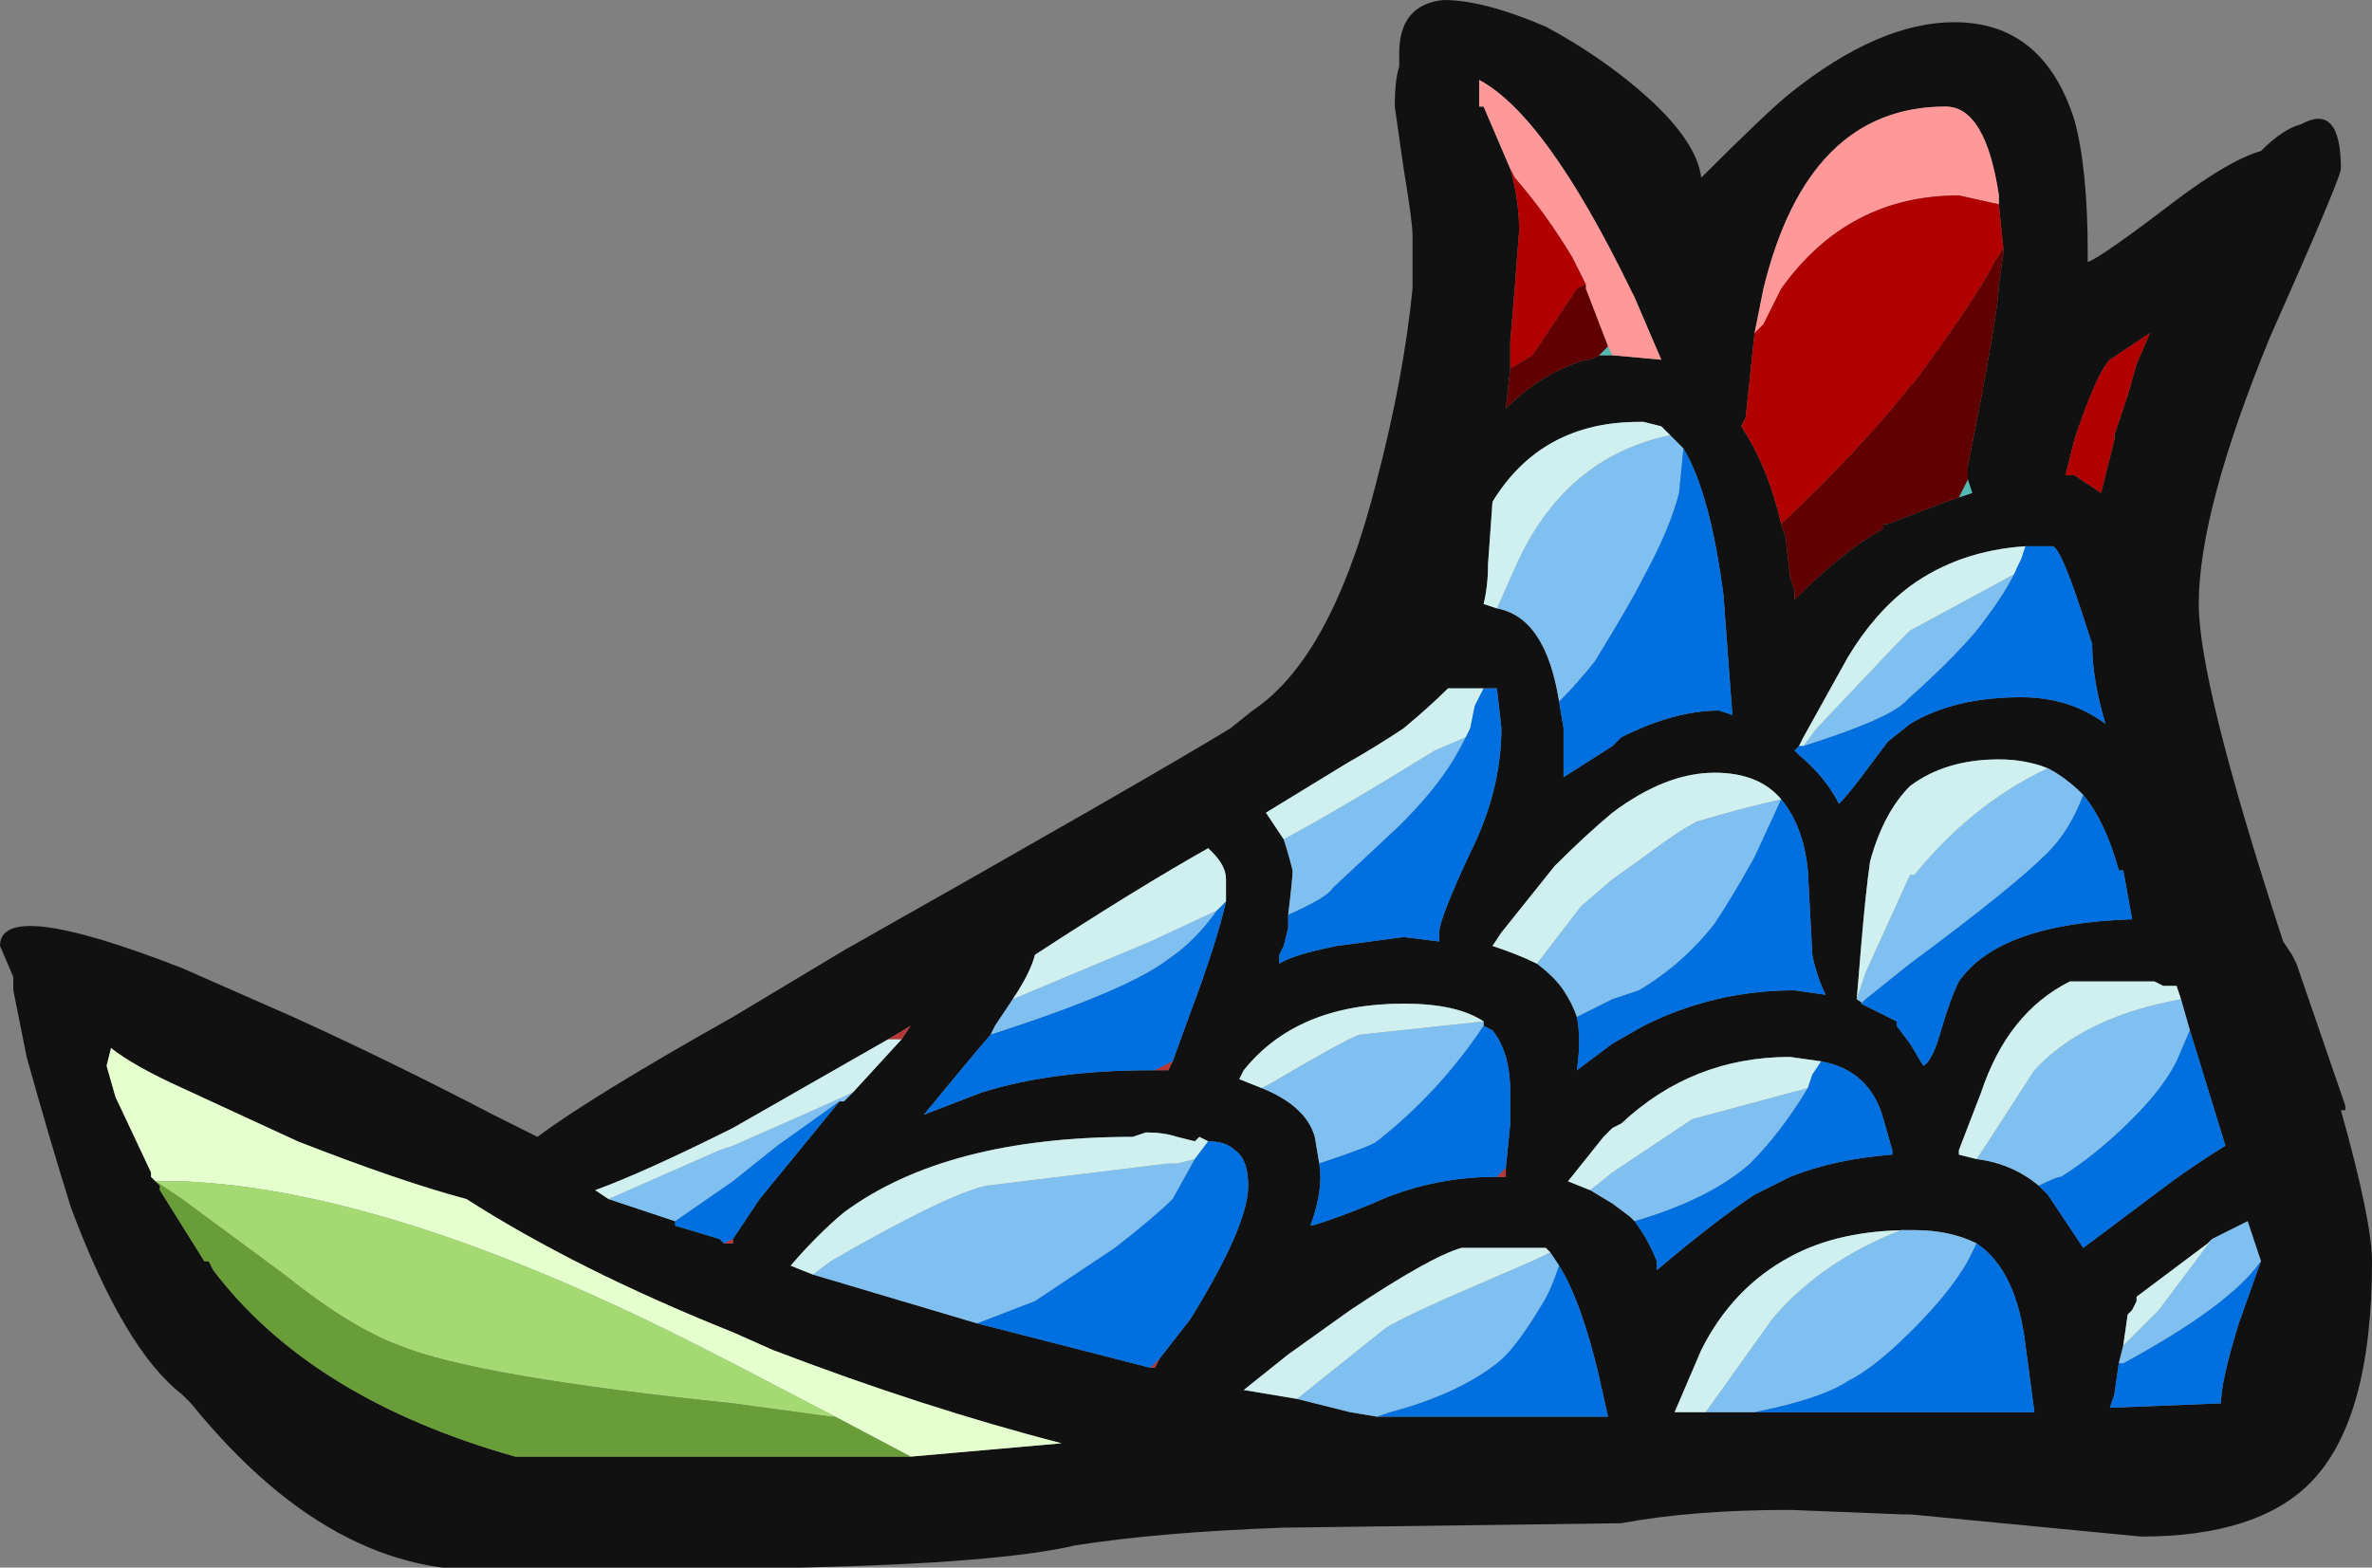 <?xml version="1.0" encoding="UTF-8" standalone="no"?>
<svg xmlns:ffdec="https://www.free-decompiler.com/flash" xmlns:xlink="http://www.w3.org/1999/xlink" ffdec:objectType="frame" height="123.55px" width="186.9px" xmlns="http://www.w3.org/2000/svg">
  <rect width="100%" height="100%" fill="#808080" stroke="none"/>
  <g transform="matrix(1.0, 0.0, 0.0, 1.0, 156.8, 100.45)">
    <use ffdec:characterId="2016" height="17.65" transform="matrix(7.0, 0.0, 0.0, 7.0, -156.8, -100.45)" width="26.7" xlink:href="#shape0"/>
  </g>
  <defs>
    <g id="shape0" transform="matrix(1.0, 0.0, 0.0, 1.0, 22.4, 14.35)">
      <path d="M3.5 -12.95 Q3.95 -13.2 3.95 -12.45 3.95 -12.35 3.15 -10.55 2.35 -8.6 2.35 -7.55 2.35 -6.65 3.3 -3.75 L3.4 -3.6 3.45 -3.5 4.0 -1.9 4.0 -1.85 3.95 -1.85 Q4.3 -0.6 4.3 -0.15 4.3 1.65 3.6 2.35 3.0 2.95 1.7 2.95 L-0.9 2.7 -1.0 2.7 -2.25 2.65 Q-3.35 2.65 -4.15 2.8 L-7.95 2.85 Q-9.35 2.9 -10.3 3.05 -11.15 3.25 -13.4 3.3 L-16.6 3.3 Q-18.55 3.55 -20.25 1.45 L-20.35 1.35 Q-21.0 0.85 -21.6 -0.75 -21.85 -1.55 -22.1 -2.45 L-22.25 -3.2 -22.25 -3.35 -22.4 -3.7 Q-22.4 -4.25 -20.35 -3.45 L-19.1 -2.9 Q-18.0 -2.4 -16.85 -1.8 L-16.35 -1.55 Q-15.75 -2.0 -14.15 -2.9 L-12.9 -3.65 Q-9.45 -5.6 -8.55 -6.15 L-8.3 -6.35 Q-7.4 -6.95 -6.9 -8.95 -6.6 -10.1 -6.5 -11.1 -6.5 -11.4 -6.5 -11.7 -6.5 -11.85 -6.6 -12.45 L-6.7 -13.15 Q-6.7 -13.45 -6.65 -13.6 L-6.65 -13.75 Q-6.65 -14.3 -6.15 -14.35 -5.7 -14.35 -5.0 -14.05 -4.35 -13.7 -3.85 -13.25 -3.3 -12.75 -3.25 -12.35 -2.5 -13.1 -2.25 -13.3 -1.25 -14.1 -0.4 -14.1 0.6 -14.1 0.95 -13.0 1.1 -12.45 1.1 -11.5 L1.1 -11.4 Q1.25 -11.45 2.1 -12.1 2.7 -12.55 3.05 -12.65 3.3 -12.9 3.5 -12.95 M-0.25 -8.95 L-0.25 -9.1 Q0.1 -10.85 0.1 -11.15 L0.15 -11.5 0.15 -11.55 0.1 -12.05 0.1 -12.15 Q-0.05 -13.15 -0.5 -13.15 -2.05 -13.15 -2.55 -11.1 L-2.65 -10.6 -2.75 -9.65 -2.8 -9.55 Q-2.5 -9.1 -2.35 -8.45 L-2.3 -8.3 -2.25 -7.85 -2.2 -7.7 -2.2 -7.6 Q-1.65 -8.15 -1.2 -8.4 L-1.2 -8.45 -1.15 -8.45 -0.5 -8.7 -0.35 -8.75 -0.2 -8.8 -0.25 -8.95 M1.65 -10.25 L1.8 -10.6 1.35 -10.3 Q1.2 -10.15 0.95 -9.4 L0.85 -9.0 0.95 -9.0 1.25 -8.8 1.4 -9.4 1.4 -9.45 1.55 -9.9 1.65 -10.25 M-2.15 -5.95 L-2.2 -5.9 -2.15 -5.85 Q-1.85 -5.6 -1.7 -5.3 -1.6 -5.4 -1.45 -5.6 L-1.15 -6.0 -0.9 -6.2 Q-0.4 -6.5 0.35 -6.5 0.9 -6.5 1.3 -6.2 1.15 -6.7 1.15 -7.1 L1.1 -7.25 Q0.8 -8.2 0.7 -8.2 L0.4 -8.2 Q-0.35 -8.15 -0.9 -7.75 -1.3 -7.45 -1.6 -6.95 L-2.1 -6.05 -2.15 -5.95 M0.65 -5.7 Q0.4 -5.8 0.1 -5.8 -0.5 -5.8 -0.9 -5.5 -1.2 -5.2 -1.35 -4.65 -1.4 -4.3 -1.45 -3.7 L-1.5 -3.1 -1.35 -3.0 -1.05 -2.85 -1.05 -2.8 -0.9 -2.6 -0.75 -2.35 Q-0.65 -2.4 -0.55 -2.75 -0.45 -3.1 -0.35 -3.3 0.1 -3.95 1.6 -4.0 L1.5 -4.55 1.45 -4.55 Q1.3 -5.1 1.05 -5.4 0.85 -5.6 0.65 -5.7 M2.15 -3.1 L2.1 -3.25 1.95 -3.25 1.85 -3.3 0.9 -3.3 Q0.2 -2.95 -0.1 -2.05 L-0.35 -1.4 -0.35 -1.35 -0.15 -1.3 Q0.25 -1.25 0.55 -1.0 L0.65 -0.9 1.05 -0.3 2.05 -1.05 Q2.4 -1.3 2.65 -1.45 L2.25 -2.75 2.15 -3.1 M3.05 -0.15 L2.9 -0.6 2.5 -0.4 2.45 -0.35 1.65 0.25 1.65 0.3 1.6 0.4 1.55 0.45 1.5 0.8 1.45 1.0 1.4 1.35 1.35 1.5 2.6 1.45 Q2.6 1.2 2.8 0.55 L3.05 -0.15 M-2.65 1.55 L0.5 1.55 0.4 0.8 Q0.3 -0.05 -0.15 -0.35 -0.45 -0.5 -0.85 -0.5 L-0.9 -0.5 Q-1.7 -0.5 -2.25 -0.2 -2.9 0.15 -3.25 0.85 L-3.55 1.55 -3.25 1.55 -2.65 1.55 M-12.15 2.05 L-10.45 1.9 Q-12.0 1.5 -13.7 0.85 L-14.15 0.65 Q-15.9 -0.05 -17.15 -0.85 -17.9 -1.05 -19.05 -1.5 L-20.35 -2.1 Q-20.9 -2.35 -21.15 -2.55 L-21.2 -2.35 -21.1 -2.0 -20.7 -1.15 -20.7 -1.1 -20.65 -1.05 -20.6 -1.0 -20.6 -0.95 -20.1 -0.15 -20.05 -0.15 -20.0 -0.05 Q-18.9 1.4 -16.6 2.05 L-12.15 2.05 M-14.8 -0.6 L-14.8 -0.55 -14.3 -0.4 -14.25 -0.35 -14.15 -0.35 -14.15 -0.4 -13.85 -0.85 -12.95 -1.95 -12.9 -1.95 -12.8 -2.05 -12.25 -2.65 -12.15 -2.8 -12.4 -2.65 -14.15 -1.65 Q-15.15 -1.15 -15.7 -0.95 L-15.55 -0.85 -14.8 -0.6 M-8.8 -1.5 L-8.9 -1.55 -8.95 -1.5 -9.15 -1.55 Q-9.3 -1.6 -9.5 -1.6 L-9.65 -1.55 Q-11.75 -1.55 -12.9 -0.7 -13.2 -0.45 -13.5 -0.1 L-13.25 0.0 -11.4 0.55 -9.45 1.05 -9.4 1.05 -9.35 0.95 -9.0 0.5 Q-8.35 -0.55 -8.35 -1.0 -8.35 -1.3 -8.5 -1.4 -8.6 -1.5 -8.8 -1.5 M-4.25 -10.35 L-3.7 -10.3 -4.0 -11.0 -4.05 -11.1 Q-5.0 -13.05 -5.75 -13.45 L-5.75 -13.15 -5.7 -13.15 -5.4 -12.45 Q-5.3 -12.1 -5.3 -11.75 L-5.35 -11.1 -5.4 -10.5 -5.4 -10.2 -5.45 -9.75 Q-5.05 -10.15 -4.55 -10.3 L-4.5 -10.3 -4.4 -10.35 -4.25 -10.35 M-3.6 -9.45 L-3.7 -9.55 -3.9 -9.6 -3.95 -9.6 Q-5.05 -9.6 -5.6 -8.7 L-5.65 -8.0 Q-5.65 -7.75 -5.7 -7.55 L-5.55 -7.5 Q-5.0 -7.4 -4.85 -6.45 L-4.8 -6.15 -4.8 -5.6 -4.25 -5.95 -4.15 -6.05 Q-3.55 -6.35 -3.05 -6.35 L-2.9 -6.3 -3.0 -7.65 Q-3.15 -8.8 -3.45 -9.3 L-3.6 -9.45 M-5.7 -6.6 L-6.1 -6.6 Q-6.3 -6.4 -6.6 -6.15 -6.9 -5.95 -7.25 -5.75 L-8.15 -5.2 -7.95 -4.9 Q-7.9 -4.75 -7.85 -4.55 -7.85 -4.45 -7.9 -4.05 L-7.9 -3.9 -7.95 -3.7 -8.0 -3.6 -8.0 -3.5 Q-7.85 -3.6 -7.35 -3.7 L-6.6 -3.8 -6.2 -3.75 -6.2 -3.85 Q-6.2 -4.0 -5.85 -4.75 -5.5 -5.45 -5.5 -6.15 L-5.55 -6.6 -5.7 -6.6 M-8.6 -4.2 L-8.6 -4.45 Q-8.6 -4.6 -8.75 -4.75 L-8.8 -4.8 Q-9.6 -4.35 -10.75 -3.6 -10.8 -3.4 -11.0 -3.1 L-11.2 -2.8 -11.25 -2.7 Q-11.55 -2.35 -12.0 -1.8 L-11.35 -2.05 Q-10.55 -2.3 -9.45 -2.3 L-9.4 -2.3 -9.25 -2.3 -9.2 -2.4 -9.0 -2.95 Q-8.7 -3.75 -8.6 -4.2 M-5.7 -2.85 Q-6.0 -3.05 -6.6 -3.05 -7.8 -3.05 -8.4 -2.3 L-8.45 -2.2 -8.2 -2.1 Q-7.7 -1.9 -7.6 -1.55 L-7.55 -1.25 Q-7.5 -0.95 -7.65 -0.55 -7.6 -0.55 -7.2 -0.7 L-6.95 -0.8 Q-6.3 -1.1 -5.55 -1.1 L-5.45 -1.1 -5.45 -1.2 -5.4 -1.7 -5.4 -2.05 Q-5.4 -2.5 -5.6 -2.75 L-5.7 -2.8 -5.7 -2.85 M-4.65 -2.9 Q-4.6 -2.65 -4.65 -2.3 L-4.25 -2.6 -3.9 -2.8 Q-3.1 -3.2 -2.2 -3.2 L-1.85 -3.15 Q-1.95 -3.35 -2.0 -3.6 L-2.05 -4.55 Q-2.1 -5.05 -2.35 -5.35 -2.6 -5.65 -3.1 -5.65 -3.65 -5.65 -4.25 -5.2 -4.55 -4.95 -4.9 -4.6 L-5.5 -3.85 -5.6 -3.7 Q-5.3 -3.6 -5.1 -3.5 -4.9 -3.35 -4.8 -3.2 -4.7 -3.05 -4.65 -2.9 M-1.9 -2.4 L-2.25 -2.45 Q-3.35 -2.45 -4.15 -1.7 L-4.25 -1.65 -4.35 -1.55 -4.75 -1.05 -4.5 -0.95 -4.25 -0.8 -4.05 -0.65 -4.0 -0.6 Q-3.85 -0.4 -3.75 -0.15 L-3.75 -0.05 Q-3.1 -0.6 -2.65 -0.9 L-2.25 -1.1 Q-1.75 -1.3 -1.1 -1.35 L-1.1 -1.4 -1.2 -1.75 Q-1.35 -2.3 -1.9 -2.4 M-4.95 -0.25 L-5.0 -0.3 -5.95 -0.3 Q-6.3 -0.2 -7.2 0.4 L-7.9 0.9 -8.4 1.3 -7.8 1.4 -7.2 1.55 -6.9 1.6 -4.3 1.6 -4.4 1.15 Q-4.6 0.3 -4.85 -0.1 L-4.95 -0.25" fill="#111111" fill-rule="evenodd" stroke="none"/>
      <path d="M0.3 -7.95 Q0.2 -7.7 -0.15 -7.25 -0.45 -6.9 -0.9 -6.5 L-0.95 -6.45 Q-1.15 -6.25 -2.1 -5.95 L-1.95 -6.15 -1.05 -7.1 -0.9 -7.25 0.3 -7.9 0.3 -7.95 M-1.5 -3.1 L-1.4 -3.4 -0.9 -4.5 -0.85 -4.5 Q-0.2 -5.3 0.65 -5.7 0.85 -5.6 1.05 -5.4 0.9 -5.0 0.65 -4.75 0.25 -4.35 -0.9 -3.5 L-1.4 -3.1 -1.45 -3.05 -1.35 -3.0 -1.5 -3.1 M-0.15 -1.3 L-0.05 -1.45 0.5 -2.3 Q1.05 -2.9 2.15 -3.1 L2.25 -2.75 2.1 -2.4 Q1.95 -2.1 1.6 -1.75 1.2 -1.35 0.8 -1.1 0.75 -1.1 0.55 -1.0 0.25 -1.25 -0.15 -1.3 M2.5 -0.4 L2.9 -0.6 3.05 -0.15 Q2.7 0.35 1.5 1.0 L1.45 1.0 1.5 0.8 1.9 0.4 2.5 -0.4 M-0.15 -0.35 L-0.25 -0.15 Q-0.45 0.2 -0.85 0.6 L-0.9 0.65 Q-1.3 1.05 -1.6 1.2 -1.9 1.4 -2.65 1.55 L-3.25 1.55 -3.2 1.55 -2.45 0.5 Q-1.9 -0.15 -1.0 -0.5 L-0.85 -0.5 Q-0.45 -0.5 -0.15 -0.35 M-14.8 -0.6 L-15.55 -0.85 -14.3 -1.4 -14.15 -1.45 Q-13.35 -1.8 -12.8 -2.05 L-12.9 -1.95 -12.95 -1.95 -13.65 -1.45 -14.15 -1.05 -14.8 -0.6 M-13.25 0.0 L-13.05 -0.15 Q-11.75 -0.9 -11.3 -1.0 L-9.25 -1.25 -9.15 -1.25 -8.95 -1.3 -9.2 -0.85 Q-9.4 -0.65 -9.85 -0.3 L-10.75 0.3 -11.4 0.55 -13.25 0.0 M-5.55 -7.5 L-5.35 -7.95 Q-4.8 -9.2 -3.6 -9.45 L-3.45 -9.3 -3.5 -8.8 Q-3.6 -8.4 -3.9 -7.85 -4.05 -7.55 -4.45 -6.9 -4.65 -6.65 -4.85 -6.45 -5.0 -7.4 -5.55 -7.5 M-7.95 -4.9 Q-7.3 -5.25 -6.25 -5.9 L-5.9 -6.05 Q-6.0 -5.85 -6.1 -5.7 -6.3 -5.4 -6.65 -5.05 L-7.4 -4.35 Q-7.45 -4.25 -7.9 -4.05 -7.85 -4.45 -7.85 -4.55 -7.9 -4.75 -7.95 -4.9 M-11.0 -3.1 L-9.45 -3.75 -8.7 -4.1 Q-8.95 -3.75 -9.25 -3.55 -9.7 -3.2 -11.25 -2.7 L-11.2 -2.8 -11.0 -3.1 M-8.2 -2.1 L-8.1 -2.15 Q-7.25 -2.65 -7.1 -2.7 L-5.7 -2.85 -5.7 -2.8 Q-6.2 -2.05 -6.9 -1.5 -6.95 -1.45 -7.55 -1.25 L-7.6 -1.55 Q-7.7 -1.9 -8.2 -2.1 M-2.35 -5.35 L-2.65 -4.7 Q-2.9 -4.25 -3.1 -3.95 -3.45 -3.5 -3.95 -3.2 L-4.25 -3.1 -4.65 -2.9 Q-4.7 -3.05 -4.8 -3.2 -4.9 -3.35 -5.1 -3.5 L-4.6 -4.15 -4.25 -4.45 -3.9 -4.7 Q-3.5 -5.0 -3.3 -5.1 -2.8 -5.25 -2.35 -5.35 M-4.5 -0.95 L-4.25 -1.15 -3.35 -1.75 -2.05 -2.1 Q-2.35 -1.6 -2.7 -1.25 -3.15 -0.85 -4.0 -0.6 L-4.05 -0.65 -4.25 -0.8 -4.5 -0.95 M-7.8 1.4 L-6.8 0.6 Q-6.55 0.45 -5.85 0.15 -5.15 -0.15 -5.05 -0.2 L-4.95 -0.25 -4.85 -0.1 Q-4.95 0.2 -5.05 0.35 -5.35 0.85 -5.55 1.0 -6.0 1.35 -6.75 1.55 L-6.9 1.6 -7.2 1.55 -7.8 1.4" fill="#80c0f0" fill-rule="evenodd" stroke="none"/>
      <path d="M0.4 -8.2 L0.35 -8.05 0.3 -7.95 0.3 -7.9 -0.9 -7.25 -1.05 -7.1 -1.95 -6.15 -2.1 -5.95 -2.15 -5.95 -2.1 -6.05 -1.6 -6.95 Q-1.3 -7.45 -0.9 -7.75 -0.35 -8.15 0.4 -8.2 M-1.5 -3.1 L-1.45 -3.7 Q-1.4 -4.3 -1.35 -4.65 -1.2 -5.2 -0.9 -5.5 -0.5 -5.8 0.1 -5.8 0.4 -5.8 0.65 -5.7 -0.2 -5.3 -0.85 -4.5 L-0.9 -4.5 -1.4 -3.4 -1.5 -3.1 M-0.15 -1.3 L-0.35 -1.35 -0.35 -1.4 -0.1 -2.05 Q0.2 -2.95 0.9 -3.3 L1.85 -3.3 1.95 -3.25 2.1 -3.25 2.15 -3.1 Q1.05 -2.9 0.5 -2.3 L-0.05 -1.45 -0.15 -1.3 M1.5 0.8 L1.55 0.45 1.6 0.4 1.65 0.3 1.65 0.25 2.45 -0.35 2.5 -0.4 1.9 0.4 1.5 0.8 M-3.25 1.55 L-3.55 1.55 -3.25 0.85 Q-2.9 0.15 -2.25 -0.2 -1.7 -0.5 -0.9 -0.5 L-0.85 -0.5 -1.0 -0.5 Q-1.9 -0.15 -2.45 0.5 L-3.2 1.55 -3.25 1.55 M-15.55 -0.85 L-15.7 -0.95 Q-15.15 -1.15 -14.15 -1.65 L-12.4 -2.65 -12.25 -2.65 -12.8 -2.05 Q-13.35 -1.8 -14.15 -1.45 L-14.3 -1.4 -15.55 -0.85 M-8.95 -1.3 L-9.15 -1.25 -9.25 -1.25 -11.3 -1.0 Q-11.75 -0.9 -13.05 -0.15 L-13.25 0.0 -13.5 -0.1 Q-13.2 -0.45 -12.9 -0.7 -11.75 -1.55 -9.65 -1.55 L-9.5 -1.6 Q-9.3 -1.6 -9.15 -1.55 L-8.95 -1.5 -8.9 -1.55 -8.8 -1.5 -8.95 -1.3 M-5.55 -7.5 L-5.7 -7.55 Q-5.65 -7.75 -5.65 -8.0 L-5.6 -8.7 Q-5.05 -9.6 -3.95 -9.6 L-3.9 -9.6 -3.7 -9.55 -3.6 -9.45 Q-4.8 -9.2 -5.35 -7.95 L-5.55 -7.5 M-7.95 -4.9 L-8.15 -5.2 -7.25 -5.75 Q-6.9 -5.95 -6.6 -6.15 -6.3 -6.4 -6.1 -6.6 L-5.7 -6.6 -5.8 -6.4 -5.85 -6.15 -5.9 -6.05 -6.25 -5.9 Q-7.3 -5.25 -7.95 -4.9 M-8.6 -4.2 L-8.7 -4.1 -9.45 -3.75 -11.0 -3.1 Q-10.8 -3.4 -10.75 -3.6 -9.6 -4.35 -8.8 -4.8 L-8.75 -4.75 Q-8.6 -4.6 -8.6 -4.45 L-8.6 -4.2 M-5.7 -2.85 L-7.1 -2.7 Q-7.25 -2.65 -8.1 -2.15 L-8.2 -2.1 -8.45 -2.2 -8.4 -2.3 Q-7.8 -3.05 -6.6 -3.05 -6.0 -3.05 -5.7 -2.85 M-5.1 -3.5 Q-5.3 -3.6 -5.6 -3.7 L-5.5 -3.85 -4.9 -4.6 Q-4.55 -4.95 -4.25 -5.2 -3.65 -5.65 -3.1 -5.65 -2.6 -5.65 -2.35 -5.35 -2.8 -5.25 -3.3 -5.1 -3.5 -5.0 -3.9 -4.7 L-4.25 -4.45 -4.6 -4.15 -5.1 -3.5 M-4.5 -0.95 L-4.75 -1.05 -4.35 -1.55 -4.25 -1.65 -4.15 -1.7 Q-3.35 -2.45 -2.25 -2.45 L-1.9 -2.4 -2.0 -2.25 -2.05 -2.1 -3.35 -1.75 -4.25 -1.15 -4.5 -0.95 M-7.8 1.4 L-8.4 1.3 -7.9 0.9 -7.2 0.4 Q-6.3 -0.2 -5.95 -0.3 L-5.0 -0.3 -4.95 -0.25 -5.05 -0.2 Q-5.15 -0.15 -5.85 0.15 -6.55 0.45 -6.8 0.6 L-7.8 1.4" fill="#d0f0f0" fill-rule="evenodd" stroke="none"/>
      <path d="M0.4 -8.2 L0.7 -8.2 Q0.8 -8.2 1.1 -7.25 L1.15 -7.1 Q1.15 -6.7 1.3 -6.2 0.9 -6.5 0.35 -6.5 -0.4 -6.5 -0.9 -6.2 L-1.15 -6.0 -1.45 -5.6 Q-1.6 -5.4 -1.7 -5.3 -1.85 -5.6 -2.15 -5.85 L-2.2 -5.9 -2.15 -5.95 -2.1 -5.95 Q-1.15 -6.25 -0.95 -6.45 L-0.9 -6.5 Q-0.45 -6.9 -0.15 -7.25 0.2 -7.7 0.3 -7.95 L0.35 -8.05 0.4 -8.2 M1.05 -5.4 Q1.3 -5.1 1.45 -4.55 L1.5 -4.55 1.6 -4.0 Q0.1 -3.95 -0.35 -3.3 -0.45 -3.1 -0.55 -2.75 -0.65 -2.4 -0.75 -2.35 L-0.9 -2.6 -1.05 -2.8 -1.05 -2.85 -1.35 -3.0 -1.45 -3.05 -1.4 -3.1 -0.9 -3.5 Q0.25 -4.35 0.65 -4.75 0.9 -5.0 1.05 -5.4 M2.25 -2.75 L2.65 -1.45 Q2.4 -1.3 2.05 -1.05 L1.05 -0.3 0.65 -0.9 0.55 -1.0 Q0.75 -1.1 0.8 -1.1 1.2 -1.35 1.6 -1.75 1.95 -2.1 2.1 -2.4 L2.25 -2.75 M3.05 -0.15 L2.8 0.55 Q2.6 1.2 2.6 1.45 L1.35 1.5 1.4 1.35 1.45 1.0 1.5 1.0 Q2.7 0.35 3.05 -0.15 M-0.15 -0.35 Q0.3 -0.05 0.4 0.8 L0.5 1.55 -2.65 1.55 Q-1.9 1.4 -1.6 1.2 -1.3 1.05 -0.9 0.65 L-0.85 0.6 Q-0.45 0.2 -0.25 -0.15 L-0.15 -0.35 M-14.25 -0.35 L-14.3 -0.4 -14.8 -0.55 -14.8 -0.6 -14.15 -1.05 -13.65 -1.45 -12.95 -1.95 -13.85 -0.85 -14.15 -0.4 -14.25 -0.35 M-8.95 -1.3 L-8.8 -1.5 Q-8.6 -1.5 -8.5 -1.4 -8.35 -1.3 -8.35 -1.0 -8.35 -0.55 -9.0 0.5 L-9.35 0.95 -9.45 1.05 -11.4 0.55 -10.75 0.3 -9.85 -0.3 Q-9.4 -0.65 -9.2 -0.85 L-8.95 -1.3 M-3.45 -9.3 Q-3.15 -8.8 -3.0 -7.65 L-2.9 -6.3 -3.05 -6.35 Q-3.55 -6.35 -4.15 -6.05 L-4.25 -5.95 -4.8 -5.6 -4.8 -6.15 -4.85 -6.45 Q-4.65 -6.65 -4.45 -6.9 -4.05 -7.55 -3.9 -7.85 -3.6 -8.4 -3.5 -8.8 L-3.45 -9.3 M-5.9 -6.05 L-5.85 -6.15 -5.8 -6.4 -5.7 -6.6 -5.55 -6.6 -5.5 -6.15 Q-5.5 -5.45 -5.85 -4.75 -6.2 -4.0 -6.2 -3.85 L-6.2 -3.75 -6.6 -3.8 -7.35 -3.7 Q-7.85 -3.6 -8.0 -3.5 L-8.0 -3.6 -7.95 -3.7 -7.9 -3.9 -7.9 -4.05 Q-7.45 -4.25 -7.4 -4.35 L-6.65 -5.05 Q-6.3 -5.4 -6.1 -5.7 -6.0 -5.85 -5.9 -6.05 M-8.7 -4.1 L-8.6 -4.2 Q-8.7 -3.75 -9.0 -2.95 L-9.2 -2.4 -9.4 -2.3 -9.45 -2.3 Q-10.55 -2.3 -11.35 -2.05 L-12.0 -1.8 Q-11.55 -2.35 -11.25 -2.7 -9.7 -3.2 -9.25 -3.55 -8.95 -3.75 -8.7 -4.1 M-7.55 -1.25 Q-6.95 -1.45 -6.9 -1.5 -6.2 -2.05 -5.7 -2.8 L-5.6 -2.75 Q-5.4 -2.5 -5.4 -2.05 L-5.4 -1.7 -5.45 -1.2 -5.55 -1.1 Q-6.3 -1.1 -6.95 -0.8 L-7.2 -0.7 Q-7.6 -0.55 -7.65 -0.55 -7.5 -0.95 -7.55 -1.25 M-4.65 -2.9 L-4.25 -3.1 -3.95 -3.2 Q-3.45 -3.5 -3.1 -3.95 -2.9 -4.25 -2.65 -4.7 L-2.35 -5.35 Q-2.1 -5.05 -2.05 -4.55 L-2.0 -3.6 Q-1.95 -3.35 -1.85 -3.15 L-2.2 -3.2 Q-3.1 -3.2 -3.9 -2.8 L-4.25 -2.6 -4.65 -2.3 Q-4.6 -2.65 -4.65 -2.9 M-2.05 -2.1 L-2.0 -2.25 -1.9 -2.4 Q-1.35 -2.3 -1.2 -1.75 L-1.1 -1.4 -1.1 -1.35 Q-1.75 -1.3 -2.25 -1.1 L-2.65 -0.9 Q-3.1 -0.6 -3.75 -0.05 L-3.75 -0.15 Q-3.85 -0.4 -4.0 -0.6 -3.15 -0.85 -2.7 -1.25 -2.35 -1.6 -2.05 -2.1 M-4.85 -0.1 Q-4.6 0.3 -4.4 1.15 L-4.3 1.6 -6.9 1.6 -6.75 1.55 Q-6.0 1.35 -5.55 1.0 -5.35 0.85 -5.05 0.35 -4.95 0.2 -4.85 -0.1" fill="#0070e0" fill-rule="evenodd" stroke="none"/>
      <path d="M-20.65 -1.05 L-20.7 -1.1 -20.7 -1.15 -21.1 -2.0 -21.2 -2.35 -21.15 -2.55 Q-20.9 -2.35 -20.35 -2.1 L-19.05 -1.5 Q-17.9 -1.05 -17.15 -0.85 -15.9 -0.05 -14.15 0.65 L-13.7 0.85 Q-12.0 1.5 -10.45 1.9 L-12.15 2.05 -13.0 1.6 -14.15 1.0 -14.25 0.95 Q-17.9 -0.95 -20.35 -1.05 L-20.65 -1.05" fill="#e6ffcf" fill-rule="evenodd" stroke="none"/>
      <path d="M-20.65 -1.05 L-20.35 -1.05 Q-17.9 -0.95 -14.25 0.95 L-14.15 1.0 -13.0 1.6 -13.05 1.6 -14.15 1.45 Q-17.05 1.15 -17.9 0.8 -18.45 0.6 -19.2 0.0 L-20.35 -0.85 -20.65 -1.05 -20.6 -1.0 -20.65 -1.05" fill="#a5da73" fill-rule="evenodd" stroke="none"/>
      <path d="M-13.0 1.6 L-12.15 2.05 -16.6 2.05 Q-18.9 1.4 -20.0 -0.05 L-20.05 -0.15 -20.1 -0.15 -20.6 -0.95 -20.6 -1.0 -20.65 -1.05 -20.35 -0.85 -19.2 0.0 Q-18.45 0.6 -17.9 0.8 -17.05 1.15 -14.15 1.45 L-13.05 1.6 -13.0 1.6" fill="#699d37" fill-rule="evenodd" stroke="none"/>
      <path d="M-12.4 -2.65 L-12.15 -2.8 -12.25 -2.65 -12.4 -2.65 M-14.15 -0.4 L-14.15 -0.35 -14.25 -0.35 -14.15 -0.4 M-9.4 -2.3 L-9.2 -2.4 -9.25 -2.3 -9.4 -2.3 M-5.45 -1.2 L-5.45 -1.1 -5.55 -1.1 -5.45 -1.2 M-1.1 -1.4 L-1.1 -1.35 -1.1 -1.4 M-9.35 0.95 L-9.4 1.05 -9.45 1.05 -9.35 0.95" fill="#b83636" fill-rule="evenodd" stroke="none"/>
      <path d="M-0.35 -8.75 L-0.25 -8.95 -0.2 -8.8 -0.35 -8.75 M-4.3 -10.45 L-4.25 -10.35 -4.4 -10.35 -4.3 -10.45" fill="#52bcb2" fill-rule="evenodd" stroke="none"/>
      <path d="M-2.65 -10.6 L-2.55 -11.1 Q-2.05 -13.15 -0.5 -13.15 -0.05 -13.15 0.1 -12.15 L0.1 -12.05 -0.35 -12.15 Q-1.6 -12.15 -2.35 -11.1 L-2.55 -10.7 -2.65 -10.6 M-5.4 -12.45 L-5.7 -13.15 -5.75 -13.15 -5.75 -13.45 Q-5.0 -13.05 -4.05 -11.1 L-4.0 -11.0 -3.7 -10.3 -4.25 -10.35 -4.3 -10.45 -4.55 -11.1 -4.55 -11.15 -4.7 -11.45 Q-5.0 -11.95 -5.35 -12.35 L-5.4 -12.45" fill="#ff9999" fill-rule="evenodd" stroke="none"/>
      <path d="M0.15 -11.55 L0.05 -11.4 Q-0.15 -11.0 -0.85 -10.05 L-0.9 -10.0 Q-1.45 -9.3 -2.35 -8.45 -2.5 -9.1 -2.8 -9.55 L-2.75 -9.65 -2.65 -10.6 -2.55 -10.7 -2.35 -11.1 Q-1.6 -12.15 -0.35 -12.15 L0.1 -12.05 0.15 -11.55 M1.65 -10.25 L1.55 -9.9 1.4 -9.45 1.4 -9.4 1.25 -8.8 0.95 -9.0 0.85 -9.0 0.95 -9.4 Q1.2 -10.15 1.35 -10.3 L1.8 -10.6 1.65 -10.25 M-5.4 -12.45 L-5.35 -12.35 Q-5.0 -11.95 -4.7 -11.45 L-4.55 -11.15 -4.65 -11.1 -5.15 -10.35 -5.4 -10.2 -5.4 -10.5 -5.35 -11.1 -5.3 -11.75 Q-5.3 -12.1 -5.4 -12.45" fill="#b00000" fill-rule="evenodd" stroke="none"/>
      <path d="M0.15 -11.55 L0.15 -11.5 0.1 -11.15 Q0.1 -10.85 -0.25 -9.1 L-0.25 -8.95 -0.35 -8.75 -0.5 -8.7 -1.15 -8.45 -1.2 -8.45 -1.2 -8.4 Q-1.65 -8.15 -2.2 -7.6 L-2.2 -7.7 -2.25 -7.85 -2.3 -8.3 -2.35 -8.45 Q-1.45 -9.3 -0.9 -10.0 L-0.85 -10.05 Q-0.15 -11.0 0.05 -11.4 L0.15 -11.55 M-4.55 -11.15 L-4.55 -11.1 -4.3 -10.45 -4.4 -10.35 -4.5 -10.3 -4.55 -10.3 Q-5.05 -10.15 -5.45 -9.75 L-5.4 -10.2 -5.15 -10.35 -4.65 -11.1 -4.55 -11.15" fill="#600000" fill-rule="evenodd" stroke="none"/>
    </g>
  </defs>
</svg>
